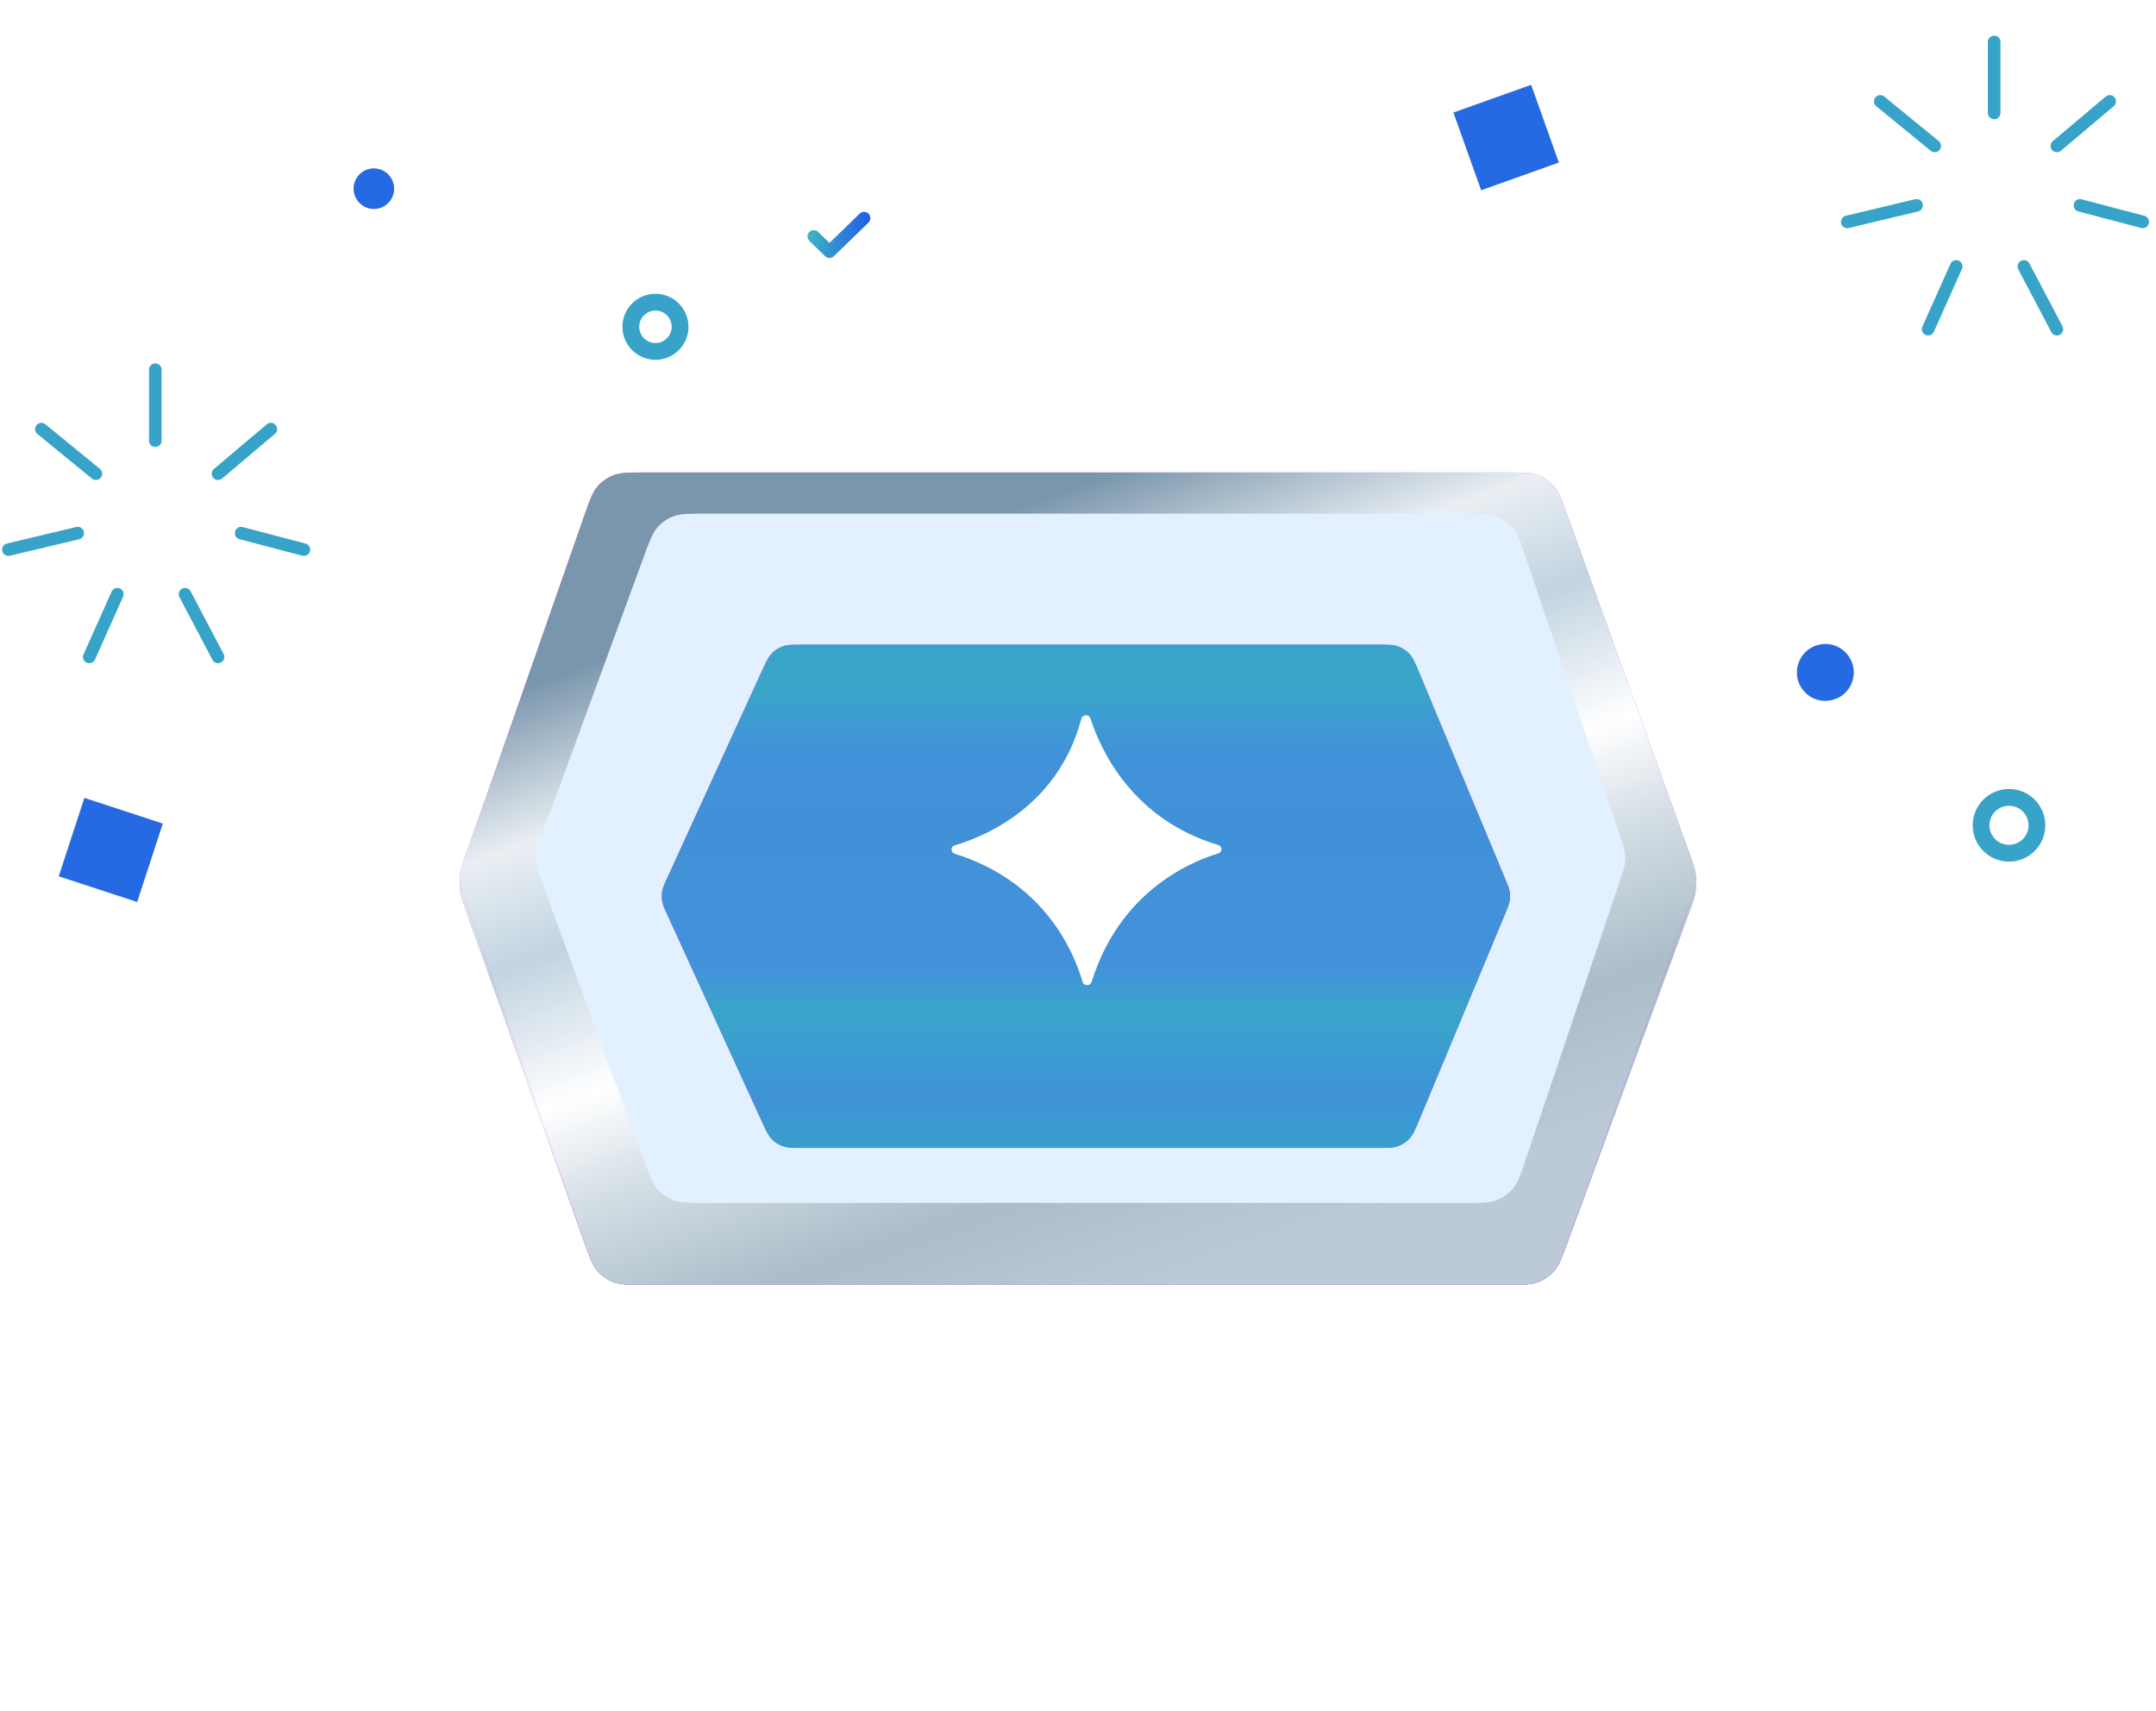 <svg width="257" height="204" viewBox="0 0 257 204" fill="none" xmlns="http://www.w3.org/2000/svg">
<g filter="url(#filter0_ddi_0_1)">
<path d="M76.919 147.828C74.926 147.828 73.93 147.828 73.079 147.493C72.359 147.21 71.717 146.757 71.208 146.174C70.607 145.485 70.273 144.547 69.603 142.67L55.465 103.022C55.117 102.045 54.943 101.557 54.875 101.056C54.818 100.629 54.818 100.197 54.875 99.771C54.943 99.269 55.117 98.781 55.465 97.804L69.603 58.158C70.273 56.281 70.607 55.343 71.208 54.654C71.717 54.07 72.359 53.618 73.079 53.335C73.93 53 74.926 53 76.919 53L179.581 53C181.553 53 182.54 53 183.384 53.329C184.099 53.608 184.737 54.053 185.246 54.627C185.847 55.306 186.187 56.231 186.869 58.082L201.476 97.729C201.846 98.733 202.031 99.235 202.103 99.752C202.164 100.191 202.164 100.637 202.103 101.076C202.031 101.592 201.846 102.094 201.476 103.099L186.869 142.746C186.187 144.596 185.847 145.522 185.246 146.2C184.737 146.775 184.099 147.22 183.384 147.499C182.54 147.828 181.553 147.828 179.581 147.828L76.919 147.828Z" fill="url(#paint0_diamond_0_1)"/>
<path d="M76.919 147.828C74.926 147.828 73.93 147.828 73.079 147.493C72.359 147.21 71.717 146.757 71.208 146.174C70.607 145.485 70.273 144.547 69.603 142.67L55.465 103.022C55.117 102.045 54.943 101.557 54.875 101.056C54.818 100.629 54.818 100.197 54.875 99.771C54.943 99.269 55.117 98.781 55.465 97.804L69.603 58.158C70.273 56.281 70.607 55.343 71.208 54.654C71.717 54.07 72.359 53.618 73.079 53.335C73.93 53 74.926 53 76.919 53L179.581 53C181.553 53 182.54 53 183.384 53.329C184.099 53.608 184.737 54.053 185.246 54.627C185.847 55.306 186.187 56.231 186.869 58.082L201.476 97.729C201.846 98.733 202.031 99.235 202.103 99.752C202.164 100.191 202.164 100.637 202.103 101.076C202.031 101.592 201.846 102.094 201.476 103.099L186.869 142.746C186.187 144.596 185.847 145.522 185.246 146.2C184.737 146.775 184.099 147.22 183.384 147.499C182.54 147.828 181.553 147.828 179.581 147.828L76.919 147.828Z" fill="url(#paint1_diamond_0_1)"/>
<path d="M76.919 147.828C74.926 147.828 73.93 147.828 73.079 147.493C72.359 147.21 71.717 146.757 71.208 146.174C70.607 145.485 70.273 144.547 69.603 142.67L55.465 103.022C55.117 102.045 54.943 101.557 54.875 101.056C54.818 100.629 54.818 100.197 54.875 99.771C54.943 99.269 55.117 98.781 55.465 97.804L69.603 58.158C70.273 56.281 70.607 55.343 71.208 54.654C71.717 54.07 72.359 53.618 73.079 53.335C73.93 53 74.926 53 76.919 53L179.581 53C181.553 53 182.54 53 183.384 53.329C184.099 53.608 184.737 54.053 185.246 54.627C185.847 55.306 186.187 56.231 186.869 58.082L201.476 97.729C201.846 98.733 202.031 99.235 202.103 99.752C202.164 100.191 202.164 100.637 202.103 101.076C202.031 101.592 201.846 102.094 201.476 103.099L186.869 142.746C186.187 144.596 185.847 145.522 185.246 146.2C184.737 146.775 184.099 147.22 183.384 147.499C182.54 147.828 181.553 147.828 179.581 147.828L76.919 147.828Z" fill="url(#paint2_linear_0_1)"/>
</g>
<g filter="url(#filter1_i_0_1)">
<path d="M84.009 140.646C82.046 140.646 81.065 140.646 80.224 140.319C79.512 140.043 78.875 139.602 78.367 139.031C77.766 138.358 77.422 137.439 76.734 135.601L64.584 103.136C64.203 102.118 64.012 101.609 63.939 101.085C63.876 100.64 63.876 100.188 63.939 99.742C64.012 99.218 64.203 98.709 64.584 97.691L76.734 65.226C77.422 63.389 77.766 62.47 78.367 61.796C78.875 61.226 79.512 60.784 80.224 60.508C81.065 60.182 82.046 60.182 84.009 60.182L174.587 60.182C176.6 60.182 177.607 60.182 178.464 60.522C179.189 60.81 179.834 61.269 180.343 61.861C180.944 62.561 181.272 63.512 181.929 65.415L193.131 97.88C193.458 98.829 193.622 99.304 193.685 99.79C193.739 100.204 193.739 100.623 193.685 101.037C193.622 101.523 193.458 101.998 193.131 102.947L181.929 135.412C181.272 137.315 180.944 138.267 180.343 138.966C179.834 139.558 179.189 140.018 178.464 140.305C177.607 140.646 176.6 140.646 174.587 140.646L84.009 140.646Z" fill="#E3F0FF"/>
</g>
<g filter="url(#filter2_ddi_0_1)">
<path d="M76.957 147.828C74.951 147.828 73.948 147.828 73.094 147.49C72.37 147.203 71.726 146.746 71.218 146.158C70.617 145.462 70.286 144.515 69.625 142.622L55.429 101.974C55.094 101.015 54.927 100.535 54.862 100.044C54.807 99.625 54.807 99.201 54.862 98.783C54.927 98.291 55.094 97.811 55.429 96.852L69.625 56.206C70.286 54.312 70.617 53.366 71.218 52.67C71.726 52.081 72.37 51.624 73.094 51.338C73.948 51 74.951 51 76.957 51L179.542 51C181.528 51 182.521 51 183.369 51.333C184.088 51.614 184.728 52.064 185.237 52.644C185.838 53.33 186.174 54.263 186.848 56.131L201.514 96.778C201.87 97.764 202.048 98.258 202.117 98.764C202.176 99.195 202.176 99.632 202.117 100.063C202.048 100.57 201.87 101.063 201.514 102.05L186.848 142.697C186.174 144.564 185.838 145.498 185.237 146.184C184.728 146.764 184.088 147.214 183.369 147.495C182.521 147.828 181.528 147.828 179.542 147.828L76.957 147.828Z" fill="url(#paint3_diamond_0_1)"/>
<path d="M76.957 147.828C74.951 147.828 73.948 147.828 73.094 147.49C72.37 147.203 71.726 146.746 71.218 146.158C70.617 145.462 70.286 144.515 69.625 142.622L55.429 101.974C55.094 101.015 54.927 100.535 54.862 100.044C54.807 99.625 54.807 99.201 54.862 98.783C54.927 98.291 55.094 97.811 55.429 96.852L69.625 56.206C70.286 54.312 70.617 53.366 71.218 52.67C71.726 52.081 72.37 51.624 73.094 51.338C73.948 51 74.951 51 76.957 51L179.542 51C181.528 51 182.521 51 183.369 51.333C184.088 51.614 184.728 52.064 185.237 52.644C185.838 53.33 186.174 54.263 186.848 56.131L201.514 96.778C201.87 97.764 202.048 98.258 202.117 98.764C202.176 99.195 202.176 99.632 202.117 100.063C202.048 100.57 201.87 101.063 201.514 102.05L186.848 142.697C186.174 144.564 185.838 145.498 185.237 146.184C184.728 146.764 184.088 147.214 183.369 147.495C182.521 147.828 181.528 147.828 179.542 147.828L76.957 147.828Z" fill="url(#paint4_diamond_0_1)"/>
<path d="M76.957 147.828C74.951 147.828 73.948 147.828 73.094 147.49C72.37 147.203 71.726 146.746 71.218 146.158C70.617 145.462 70.286 144.515 69.625 142.622L55.429 101.974C55.094 101.015 54.927 100.535 54.862 100.044C54.807 99.625 54.807 99.201 54.862 98.783C54.927 98.291 55.094 97.811 55.429 96.852L69.625 56.206C70.286 54.312 70.617 53.366 71.218 52.67C71.726 52.081 72.37 51.624 73.094 51.338C73.948 51 74.951 51 76.957 51L179.542 51C181.528 51 182.521 51 183.369 51.333C184.088 51.614 184.728 52.064 185.237 52.644C185.838 53.33 186.174 54.263 186.848 56.131L201.514 96.778C201.87 97.764 202.048 98.258 202.117 98.764C202.176 99.195 202.176 99.632 202.117 100.063C202.048 100.57 201.87 101.063 201.514 102.05L186.848 142.697C186.174 144.564 185.838 145.498 185.237 146.184C184.728 146.764 184.088 147.214 183.369 147.495C182.521 147.828 181.528 147.828 179.542 147.828L76.957 147.828Z" fill="url(#paint5_linear_0_1)"/>
</g>
<g filter="url(#filter3_i_0_1)">
<path d="M84.048 140.494C82.072 140.494 81.085 140.494 80.239 140.164C79.523 139.885 78.884 139.439 78.376 138.863C77.775 138.182 77.435 137.255 76.755 135.4L64.545 102.087C64.178 101.087 63.995 100.587 63.924 100.073C63.864 99.635 63.864 99.192 63.924 98.755C63.995 98.241 64.178 97.741 64.545 96.741L76.755 63.427C77.435 61.572 77.775 60.645 78.376 59.965C78.884 59.389 79.523 58.942 80.239 58.663C81.085 58.333 82.072 58.333 84.048 58.333L174.549 58.333C176.575 58.333 177.588 58.333 178.449 58.677C179.178 58.968 179.825 59.432 180.334 60.029C180.935 60.735 181.259 61.694 181.908 63.614L193.164 96.927C193.479 97.859 193.637 98.325 193.698 98.802C193.75 99.208 193.75 99.619 193.698 100.025C193.637 100.502 193.479 100.968 193.164 101.9L181.908 135.214C181.259 137.133 180.935 138.093 180.334 138.798C179.825 139.396 179.178 139.86 178.449 140.15C177.588 140.494 176.575 140.494 174.549 140.494L84.048 140.494Z" fill="#E3F0FF"/>
</g>
<g filter="url(#filter4_dd_0_1)">
<path d="M95.857 131.343C94.538 131.343 93.878 131.343 93.302 131.133C92.814 130.956 92.371 130.672 92.007 130.301C91.577 129.864 91.302 129.264 90.754 128.064L79.605 103.679C79.209 102.812 79.01 102.378 78.934 101.926C78.869 101.542 78.869 101.15 78.934 100.766C79.01 100.314 79.209 99.88 79.605 99.013L90.754 74.627C91.302 73.427 91.577 72.828 92.007 72.39C92.371 72.02 92.814 71.736 93.302 71.558C93.878 71.349 94.538 71.349 95.857 71.349L164.048 71.349C165.414 71.349 166.097 71.349 166.689 71.571C167.19 71.759 167.641 72.059 168.007 72.45C168.439 72.911 168.702 73.541 169.228 74.802L179.39 99.187C179.725 99.992 179.893 100.394 179.958 100.811C180.013 101.166 180.013 101.526 179.958 101.88C179.893 102.297 179.725 102.7 179.39 103.505L169.228 127.89C168.702 129.151 168.439 129.781 168.007 130.242C167.641 130.632 167.19 130.933 166.689 131.121C166.097 131.343 165.414 131.343 164.048 131.343L95.857 131.343Z" fill="url(#paint6_diamond_0_1)"/>
<path d="M95.857 131.343C94.538 131.343 93.878 131.343 93.302 131.133C92.814 130.956 92.371 130.672 92.007 130.301C91.577 129.864 91.302 129.264 90.754 128.064L79.605 103.679C79.209 102.812 79.01 102.378 78.934 101.926C78.869 101.542 78.869 101.15 78.934 100.766C79.01 100.314 79.209 99.88 79.605 99.013L90.754 74.627C91.302 73.427 91.577 72.828 92.007 72.39C92.371 72.02 92.814 71.736 93.302 71.558C93.878 71.349 94.538 71.349 95.857 71.349L164.048 71.349C165.414 71.349 166.097 71.349 166.689 71.571C167.19 71.759 167.641 72.059 168.007 72.45C168.439 72.911 168.702 73.541 169.228 74.802L179.39 99.187C179.725 99.992 179.893 100.394 179.958 100.811C180.013 101.166 180.013 101.526 179.958 101.88C179.893 102.297 179.725 102.7 179.39 103.505L169.228 127.89C168.702 129.151 168.439 129.781 168.007 130.242C167.641 130.632 167.19 130.933 166.689 131.121C166.097 131.343 165.414 131.343 164.048 131.343L95.857 131.343Z" fill="url(#paint7_linear_0_1)"/>
</g>
<path d="M113.818 100.785C117.626 99.65 126.173 96.001 128.922 85.663C129.055 85.163 129.803 85.142 129.963 85.635C131.232 89.545 135.03 97.683 145.205 100.742C145.707 100.893 145.714 101.558 145.213 101.712C141.498 102.851 133.391 106.488 130.103 117.057C129.951 117.547 129.208 117.541 129.064 117.048C127.939 113.194 124.368 105.061 113.812 101.754C113.314 101.598 113.317 100.934 113.818 100.785Z" fill="white"/>
<g filter="url(#filter5_f_0_1)">
<path d="M113.818 100.785C117.626 99.65 126.173 96.001 128.922 85.663C129.055 85.163 129.803 85.142 129.963 85.635C131.232 89.545 135.03 97.683 145.205 100.742C145.707 100.893 145.714 101.558 145.213 101.712C141.498 102.851 133.391 106.488 130.103 117.057C129.951 117.547 129.208 117.541 129.064 117.048C127.939 113.194 124.368 105.061 113.812 101.754C113.314 101.598 113.317 100.934 113.818 100.785Z" fill="white" fill-opacity="0.9"/>
</g>
<path d="M97 28.182L98.875 30L103 26" stroke="url(#paint8_linear_0_1)" stroke-width="1.5" stroke-linecap="round" stroke-linejoin="round"/>
<rect x="173.25" y="13.414" width="9.838" height="9.838" transform="rotate(-19.628 173.25 13.414)" fill="#266AE3"/>
<rect x="7" y="104.459" width="9.838" height="9.838" transform="rotate(-71.881 7 104.459)" fill="#266AE3"/>
<path d="M215.066 82.428C213.348 80.526 214.28 77.479 216.767 76.862C219.325 76.229 221.597 78.626 220.826 81.146C220.056 83.665 216.833 84.383 215.066 82.428Z" fill="#266AE3"/>
<path d="M42.471 21.282C43.385 19.699 45.657 19.662 46.622 21.215C47.613 22.811 46.485 24.879 44.606 24.91C42.727 24.94 41.532 22.91 42.471 21.282Z" fill="#266AE3"/>
<circle cx="239.477" cy="98.377" r="3.329" stroke="#37A3C9" stroke-width="2"/>
<circle cx="78.131" cy="38.954" r="2.935" stroke="#37A3C9" stroke-width="2"/>
<path d="M32.286 51.153L25.989 56.466M36.221 65.517L28.744 63.55M22.054 70.83L25.989 78.307M13.987 70.83L10.642 78.307M9.264 63.55L1 65.517M11.429 56.466L4.935 51.153M18.512 52.531V44.07" stroke="#37A3C9" stroke-width="1.5" stroke-linecap="round" stroke-linejoin="round"/>
<path d="M251.481 12.084L245.185 17.396M255.416 26.448L247.939 24.48M241.249 31.76L245.185 39.237M233.182 31.76L229.837 39.237M228.459 24.48L220.195 26.448M230.624 17.396L224.131 12.084M237.708 13.461V5" stroke="#37A3C9" stroke-width="1.5" stroke-linecap="round" stroke-linejoin="round"/>
<defs>
<filter id="filter0_ddi_0_1" x="1.986" y="2.814" width="253.008" height="200.52" filterUnits="userSpaceOnUse" color-interpolation-filters="sRGB">
<feFlood flood-opacity="0" result="BackgroundImageFix"/>
<feColorMatrix in="SourceAlpha" type="matrix" values="0 0 0 0 0 0 0 0 0 0 0 0 0 0 0 0 0 0 127 0" result="hardAlpha"/>
<feOffset dy="2.66"/>
<feGaussianBlur stdDeviation="22.193"/>
<feComposite in2="hardAlpha" operator="out"/>
<feColorMatrix type="matrix" values="0 0 0 0 0.843 0 0 0 0 0.886 0 0 0 0 0.925 0 0 0 0.34 0"/>
<feBlend mode="normal" in2="BackgroundImageFix" result="effect1_dropShadow_0_1"/>
<feColorMatrix in="SourceAlpha" type="matrix" values="0 0 0 0 0 0 0 0 0 0 0 0 0 0 0 0 0 0 127 0" result="hardAlpha"/>
<feOffset dy="2.66"/>
<feGaussianBlur stdDeviation="26.423"/>
<feComposite in2="hardAlpha" operator="out"/>
<feColorMatrix type="matrix" values="0 0 0 0 1 0 0 0 0 1 0 0 0 0 1 0 0 0 0.25 0"/>
<feBlend mode="normal" in2="effect1_dropShadow_0_1" result="effect2_dropShadow_0_1"/>
<feBlend mode="normal" in="SourceGraphic" in2="effect2_dropShadow_0_1" result="shape"/>
<feColorMatrix in="SourceAlpha" type="matrix" values="0 0 0 0 0 0 0 0 0 0 0 0 0 0 0 0 0 0 127 0" result="hardAlpha"/>
<feOffset/>
<feGaussianBlur stdDeviation="9.73"/>
<feComposite in2="hardAlpha" operator="arithmetic" k2="-1" k3="1"/>
<feColorMatrix type="matrix" values="0 0 0 0 1 0 0 0 0 1 0 0 0 0 1 0 0 0 1 0"/>
<feBlend mode="normal" in2="shape" result="effect3_innerShadow_0_1"/>
</filter>
<filter id="filter1_i_0_1" x="63.892" y="60.182" width="129.834" height="83.358" filterUnits="userSpaceOnUse" color-interpolation-filters="sRGB">
<feFlood flood-opacity="0" result="BackgroundImageFix"/>
<feBlend mode="normal" in="SourceGraphic" in2="BackgroundImageFix" result="shape"/>
<feColorMatrix in="SourceAlpha" type="matrix" values="0 0 0 0 0 0 0 0 0 0 0 0 0 0 0 0 0 0 127 0" result="hardAlpha"/>
<feOffset dy="2.894"/>
<feGaussianBlur stdDeviation="1.447"/>
<feComposite in2="hardAlpha" operator="arithmetic" k2="-1" k3="1"/>
<feColorMatrix type="matrix" values="0 0 0 0 0 0 0 0 0 0 0 0 0 0 0 0 0 0 0.25 0"/>
<feBlend mode="normal" in2="shape" result="effect1_innerShadow_0_1"/>
</filter>
<filter id="filter2_ddi_0_1" x="1.974" y="0.814" width="253.032" height="202.52" filterUnits="userSpaceOnUse" color-interpolation-filters="sRGB">
<feFlood flood-opacity="0" result="BackgroundImageFix"/>
<feColorMatrix in="SourceAlpha" type="matrix" values="0 0 0 0 0 0 0 0 0 0 0 0 0 0 0 0 0 0 127 0" result="hardAlpha"/>
<feOffset dy="2.66"/>
<feGaussianBlur stdDeviation="22.193"/>
<feComposite in2="hardAlpha" operator="out"/>
<feColorMatrix type="matrix" values="0 0 0 0 0.843 0 0 0 0 0.886 0 0 0 0 0.925 0 0 0 0.34 0"/>
<feBlend mode="normal" in2="BackgroundImageFix" result="effect1_dropShadow_0_1"/>
<feColorMatrix in="SourceAlpha" type="matrix" values="0 0 0 0 0 0 0 0 0 0 0 0 0 0 0 0 0 0 127 0" result="hardAlpha"/>
<feOffset dy="2.66"/>
<feGaussianBlur stdDeviation="26.423"/>
<feComposite in2="hardAlpha" operator="out"/>
<feColorMatrix type="matrix" values="0 0 0 0 1 0 0 0 0 1 0 0 0 0 1 0 0 0 0.25 0"/>
<feBlend mode="normal" in2="effect1_dropShadow_0_1" result="effect2_dropShadow_0_1"/>
<feBlend mode="normal" in="SourceGraphic" in2="effect2_dropShadow_0_1" result="shape"/>
<feColorMatrix in="SourceAlpha" type="matrix" values="0 0 0 0 0 0 0 0 0 0 0 0 0 0 0 0 0 0 127 0" result="hardAlpha"/>
<feOffset/>
<feGaussianBlur stdDeviation="9.73"/>
<feComposite in2="hardAlpha" operator="arithmetic" k2="-1" k3="1"/>
<feColorMatrix type="matrix" values="0 0 0 0 1 0 0 0 0 1 0 0 0 0 1 0 0 0 1 0"/>
<feBlend mode="normal" in2="shape" result="effect3_innerShadow_0_1"/>
</filter>
<filter id="filter3_i_0_1" x="63.879" y="58.333" width="129.858" height="85.055" filterUnits="userSpaceOnUse" color-interpolation-filters="sRGB">
<feFlood flood-opacity="0" result="BackgroundImageFix"/>
<feBlend mode="normal" in="SourceGraphic" in2="BackgroundImageFix" result="shape"/>
<feColorMatrix in="SourceAlpha" type="matrix" values="0 0 0 0 0 0 0 0 0 0 0 0 0 0 0 0 0 0 127 0" result="hardAlpha"/>
<feOffset dy="2.894"/>
<feGaussianBlur stdDeviation="1.447"/>
<feComposite in2="hardAlpha" operator="arithmetic" k2="-1" k3="1"/>
<feColorMatrix type="matrix" values="0 0 0 0 0 0 0 0 0 0 0 0 0 0 0 0 0 0 0.25 0"/>
<feBlend mode="normal" in2="shape" result="effect1_innerShadow_0_1"/>
</filter>
<filter id="filter4_dd_0_1" x="24.34" y="19.549" width="210.205" height="169.085" filterUnits="userSpaceOnUse" color-interpolation-filters="sRGB">
<feFlood flood-opacity="0" result="BackgroundImageFix"/>
<feColorMatrix in="SourceAlpha" type="matrix" values="0 0 0 0 0 0 0 0 0 0 0 0 0 0 0 0 0 0 127 0" result="hardAlpha"/>
<feOffset dy="2.746"/>
<feGaussianBlur stdDeviation="22.907"/>
<feComposite in2="hardAlpha" operator="out"/>
<feColorMatrix type="matrix" values="0 0 0 0 0.827 0 0 0 0 0.875 0 0 0 0 0.914 0 0 0 0.39 0"/>
<feBlend mode="normal" in2="BackgroundImageFix" result="effect1_dropShadow_0_1"/>
<feColorMatrix in="SourceAlpha" type="matrix" values="0 0 0 0 0 0 0 0 0 0 0 0 0 0 0 0 0 0 127 0" result="hardAlpha"/>
<feOffset dy="2.746"/>
<feGaussianBlur stdDeviation="27.273"/>
<feComposite in2="hardAlpha" operator="out"/>
<feColorMatrix type="matrix" values="0 0 0 0 1 0 0 0 0 1 0 0 0 0 1 0 0 0 0.25 0"/>
<feBlend mode="normal" in2="effect1_dropShadow_0_1" result="effect2_dropShadow_0_1"/>
<feBlend mode="normal" in="SourceGraphic" in2="effect2_dropShadow_0_1" result="shape"/>
</filter>
<filter id="filter5_f_0_1" x="110.248" y="82.084" width="38.531" height="38.531" filterUnits="userSpaceOnUse" color-interpolation-filters="sRGB">
<feFlood flood-opacity="0" result="BackgroundImageFix"/>
<feBlend mode="normal" in="SourceGraphic" in2="BackgroundImageFix" result="shape"/>
<feGaussianBlur stdDeviation="1.596" result="effect1_foregroundBlur_0_1"/>
</filter>
<radialGradient id="paint0_diamond_0_1" cx="0" cy="0" r="1" gradientUnits="userSpaceOnUse" gradientTransform="translate(140.983 163.237) rotate(-107.47) scale(155.791 155.791)">
<stop offset="0.422" stop-color="#A349EF"/>
<stop offset="1" stop-color="#FF65E6"/>
</radialGradient>
<radialGradient id="paint1_diamond_0_1" cx="0" cy="0" r="1" gradientUnits="userSpaceOnUse" gradientTransform="translate(93.372 118.49) rotate(-116.259) scale(74.348 39.361)">
<stop stop-color="#FF9FEA"/>
<stop offset="1" stop-color="white" stop-opacity="0"/>
</radialGradient>
<linearGradient id="paint2_linear_0_1" x1="122.701" y1="56.594" x2="154.989" y2="147.309" gradientUnits="userSpaceOnUse">
<stop stop-color="#7A96AC"/>
<stop offset="0.18" stop-color="#EAEFF3"/>
<stop offset="0.315" stop-color="#C2D4E1"/>
<stop offset="0.492" stop-color="white"/>
<stop offset="0.615" stop-color="#D4DEE5"/>
<stop offset="0.785" stop-color="#ABBDC8"/>
<stop offset="0.955" stop-color="#BCCAD7"/>
</linearGradient>
<radialGradient id="paint3_diamond_0_1" cx="0" cy="0" r="1" gradientUnits="userSpaceOnUse" gradientTransform="translate(140.983 163.562) rotate(-107.13) scale(158.783 156.079)">
<stop offset="0.422" stop-color="#A349EF"/>
<stop offset="1" stop-color="#FF65E6"/>
</radialGradient>
<radialGradient id="paint4_diamond_0_1" cx="0" cy="0" r="1" gradientUnits="userSpaceOnUse" gradientTransform="translate(93.372 117.872) rotate(-115.787) scale(75.612 39.519)">
<stop stop-color="#FF9FEA"/>
<stop offset="1" stop-color="white" stop-opacity="0"/>
</radialGradient>
<linearGradient id="paint5_linear_0_1" x1="122.701" y1="54.67" x2="156.205" y2="146.856" gradientUnits="userSpaceOnUse">
<stop stop-color="#7A96AC"/>
<stop offset="0.18" stop-color="#EAEFF3"/>
<stop offset="0.315" stop-color="#C2D4E1"/>
<stop offset="0.492" stop-color="white"/>
<stop offset="0.615" stop-color="#D4DEE5"/>
<stop offset="0.785" stop-color="#ABBDC8"/>
<stop offset="0.955" stop-color="#BCCAD7"/>
</linearGradient>
<radialGradient id="paint6_diamond_0_1" cx="0" cy="0" r="1" gradientUnits="userSpaceOnUse" gradientTransform="translate(136.248 141.092) rotate(-107.47) scale(98.562 98.562)">
<stop offset="0.422" stop-color="#A349EF"/>
<stop offset="1" stop-color="#FF65E6"/>
</radialGradient>
<linearGradient id="paint7_linear_0_1" x1="129.414" y1="71.349" x2="129.414" y2="131.343" gradientUnits="userSpaceOnUse">
<stop stop-color="#38A3CA"/>
<stop offset="0.09" stop-color="#39A6C9"/>
<stop offset="0.205" stop-color="#4193D9"/>
<stop offset="0.35" stop-color="#4191D8"/>
<stop offset="0.635" stop-color="#4391DB"/>
<stop offset="0.73" stop-color="#39A5CA"/>
<stop offset="0.9" stop-color="#3F93D8"/>
<stop offset="1" stop-color="#38A0CC"/>
</linearGradient>
<linearGradient id="paint8_linear_0_1" x1="95.765" y1="24.886" x2="103.288" y2="25.23" gradientUnits="userSpaceOnUse">
<stop stop-color="#40BEBE"/>
<stop offset="1" stop-color="#2361E6"/>
</linearGradient>
</defs>
</svg>
